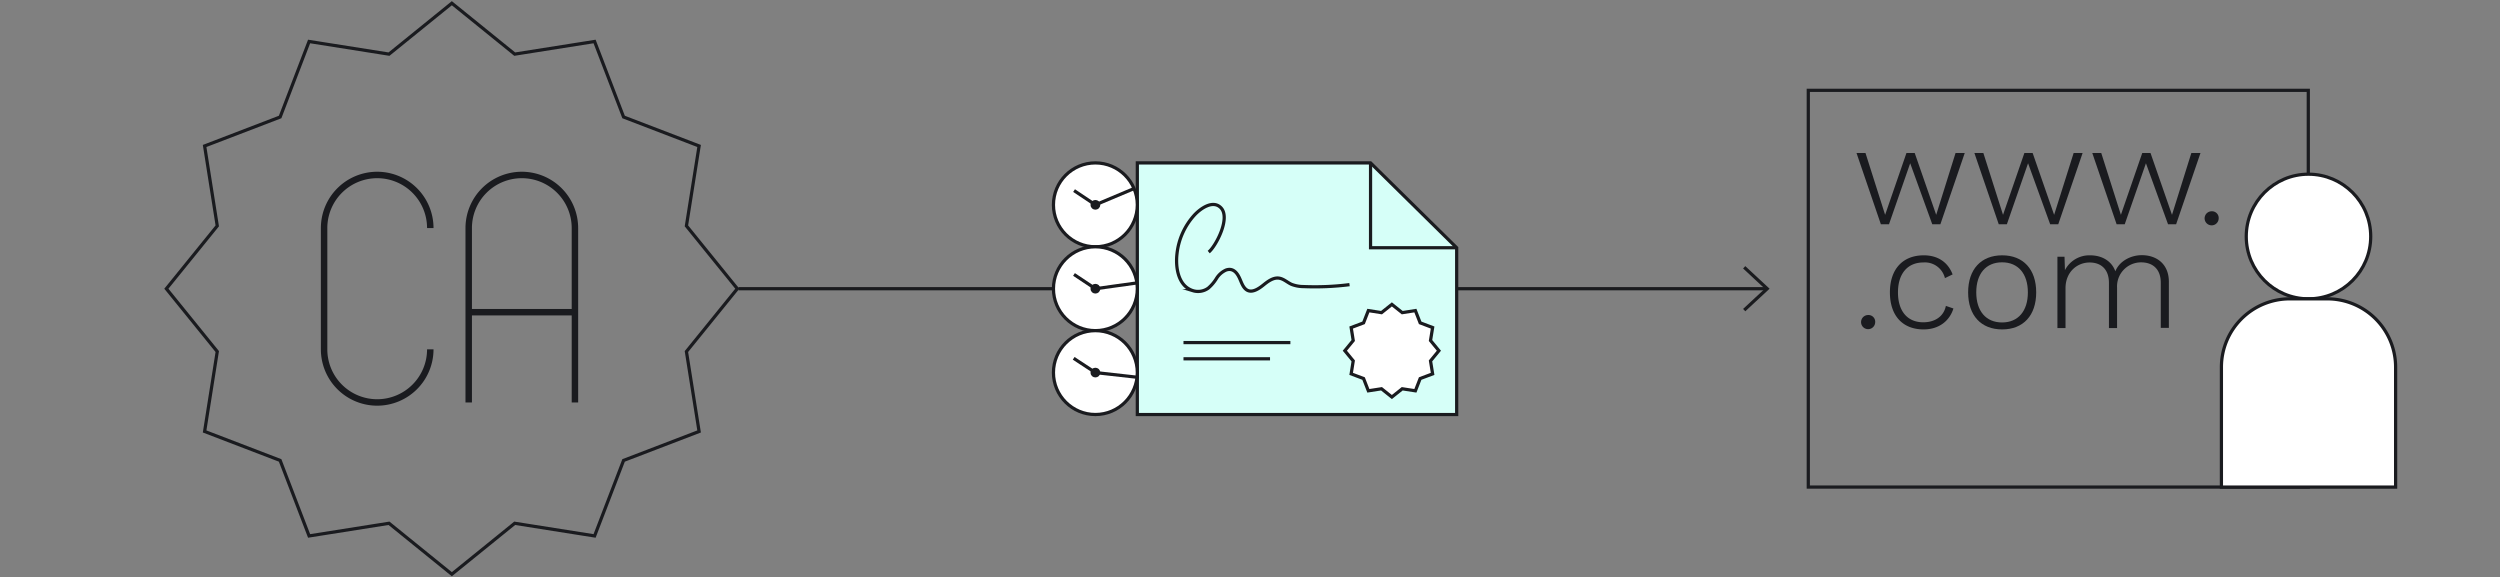 <svg xmlns="http://www.w3.org/2000/svg" viewBox="0 0 775 179">
  <rect x="0" y="0" width="775" height="179" fill="#808080" stroke="none"/>
  <defs>
    <style>.a,.d,.h{fill:none;}.a{stroke:#1a1b1e;}.a,.c,.d,.e,.f,.h{stroke-miterlimit:10;}.b{fill:#1a1b1e;}.c{fill:#d6fff8;}.c,.d,.e,.f,.h{stroke:#1a1b1f;}.e{fill:#fff;}.f,.g{fill:#1a1b1f;}.h{stroke-width:2px;}</style>
  </defs>
  <title>06</title>
  <line class="a anim rev" x1="228.92" y1="89.5" x2="547.49" y2="89.5"/>
  <polygon class="b" points="541.04 96.5 540.36 95.77 547.1 89.5 540.36 83.23 541.04 82.5 548.57 89.5 544.17 93.59 541.04 96.5"/>
  <polygon class="c" points="451.57 128.5 352.57 128.5 352.57 50.5 424.87 50.5 451.57 76.81 451.57 128.5"/>
  <path class="d" d="M374.7,78.14c2.2-1.77,7-10.78,3.65-13.86-2.5-2.33-6.24.43-8,2.3a21.25,21.25,0,0,0-5.49,12.14c-.46,4.07.29,9.91,4.95,11.39a5.41,5.41,0,0,0,4.76-.79,12.78,12.78,0,0,0,2.54-3,6.75,6.75,0,0,1,2.9-2.58c1.91-.72,3.19.44,4,2,.74,1.34,1.12,3.24,2.49,4.14,1.66,1.07,3.81-.45,5.12-1.5s3-2.4,4.84-2.16c1.46.19,2.58,1.33,3.92,1.93a10.33,10.33,0,0,0,3.74.69,85.68,85.68,0,0,0,14.23-.6"/>
  <polygon class="e" points="431.48 94.36 434.69 96.92 438.77 96.28 440.25 100.08 444.11 101.54 443.46 105.56 446.06 108.72 443.46 111.88 444.11 115.9 440.25 117.35 438.77 121.15 434.69 120.52 431.48 123.08 428.27 120.52 424.19 121.15 422.71 117.35 418.86 115.9 419.5 111.88 416.9 108.72 419.5 105.56 418.86 101.54 422.71 100.08 424.19 96.28 428.27 96.92 431.48 94.36"/>
  <polyline class="d" points="451.57 76.8 424.87 76.8 424.87 50.5"/>
  <line class="d" x1="366.88" y1="106.2" x2="400.02" y2="106.2"/>
  <line class="d" x1="366.88" y1="111.23" x2="393.71" y2="111.23"/>
  <circle class="e" cx="339.57" cy="63.5" r="13"/>
  <circle class="f" cx="339.57" cy="63.5" r="1"/>
  <circle class="e" cx="339.57" cy="89.5" r="13"/>
  <circle class="f" cx="339.57" cy="89.5" r="1"/>
  <circle class="e" cx="339.57" cy="115.5" r="13"/>
  <circle class="f" cx="339.57" cy="115.5" r="1"/>
  <line class="d" x1="339.57" y1="63.5" x2="351.56" y2="58.45"/>
  <line class="d" x1="332.96" y1="59.08" x2="339.57" y2="63.5"/>
  <line class="d" x1="339.57" y1="89.5" x2="352.45" y2="87.71"/>
  <line class="d" x1="332.94" y1="85.08" x2="339.57" y2="89.5"/>
  <line class="d" x1="339.57" y1="115.5" x2="352.49" y2="116.94"/>
  <line class="d" x1="332.84" y1="111.08" x2="339.57" y2="115.5"/>
  <rect class="d" x="560.57" y="28" width="155" height="122.99"/>
  <path class="g" d="M609.07,47.43l-7.55,22.09H599l-6.84-18.91-6.57,18.91h-2.52l-7.55-22.09h2.78l6.09,19.17L591,47.43h2.56l6.66,19.17,6-19.17Z"/>
  <path class="g" d="M645.61,47.43l-7.55,22.09h-2.51L628.7,50.61l-6.57,18.91h-2.52l-7.55-22.09h2.78l6.1,19.17,6.62-19.17h2.56l6.66,19.17,6.05-19.17Z"/>
  <path class="g" d="M682.15,47.43,674.6,69.52h-2.51l-6.85-18.91-6.57,18.91h-2.52l-7.54-22.09h2.78l6.09,19.17,6.62-19.17h2.56l6.66,19.17,6-19.17Z"/>
  <path class="g" d="M687.79,67.71a2.18,2.18,0,1,1-2.2-2.21A2.07,2.07,0,0,1,687.79,67.71Z"/>
  <path class="g" d="M581.31,99.87a2.19,2.19,0,1,1-2.21-2.21A2.08,2.08,0,0,1,581.31,99.87Z"/>
  <path class="g" d="M605.31,85.07l-2.38,1.15a6.39,6.39,0,0,0-6.66-4.86c-4.95,0-7.9,3.49-7.9,9.28s2.91,9.27,7.85,9.27c3.71,0,6.36-1.9,7-5.08l2.34.8c-1.24,4-4.64,6.49-9.23,6.49-6.58,0-10.46-4.33-10.46-11.48s3.93-11.49,10.5-11.49C600.81,79.15,603.9,81.36,605.31,85.07Z"/>
  <path class="g" d="M631.22,90.64c0,7.15-4,11.48-10.55,11.48s-10.55-4.33-10.55-11.48,4-11.49,10.55-11.49S631.22,83.48,631.22,90.64Zm-18.58,0c0,5.78,3,9.32,8,9.32s8-3.54,8-9.32-3-9.32-8-9.32S612.64,84.85,612.64,90.64Z"/>
  <path class="g" d="M672.35,87.37v14.27h-2.51v-14c0-4.28-2.56-6.31-6.09-6.31a7.45,7.45,0,0,0-7.46,7.82v12.54h-2.52v-14c0-4.29-2.52-6.32-6-6.32-3.75,0-7.46,2.83-7.46,8v12.32h-2.51V79.59H640l.13,4.16a8.51,8.51,0,0,1,7.81-4.6c3.53,0,6.62,1.64,7.82,4.95,1.28-3.22,4.85-5,8.21-5C668.51,79.11,672.35,81.8,672.35,87.37Z"/>
  <ellipse class="e" cx="715.63" cy="73.32" rx="19.29" ry="19.32"/>
  <path class="e" d="M709.82,92.64h11.63a21.19,21.19,0,0,1,21.19,21.19V151a0,0,0,0,1,0,0h-54a0,0,0,0,1,0,0V113.82A21.19,21.19,0,0,1,709.82,92.64Z"/>
  <polygon class="d" points="140.07 1 159.56 16.78 184.32 12.86 193.31 36.27 216.72 45.25 212.79 70.02 228.57 89.5 212.79 108.98 216.72 133.75 193.31 142.73 184.32 166.14 159.56 162.22 140.07 178 120.59 162.22 95.82 166.14 86.84 142.73 63.43 133.75 67.35 108.98 51.57 89.5 67.35 70.02 63.43 45.25 86.84 36.27 95.82 12.86 120.59 16.78 140.07 1"/>
  <path class="h" d="M133.39,108.3a16.46,16.46,0,0,1-16.46,16.46h0a16.46,16.46,0,0,1-16.46-16.46V70.7a16.46,16.46,0,0,1,16.46-16.46h0A16.46,16.46,0,0,1,133.39,70.7"/>
  <path class="h" d="M145.3,124.76V70.7a16.46,16.46,0,0,1,16.46-16.46h0A16.47,16.47,0,0,1,178.23,70.7v54.06"/>
  <line class="h" x1="145.3" y1="96.78" x2="178.23" y2="96.78"/>
</svg>